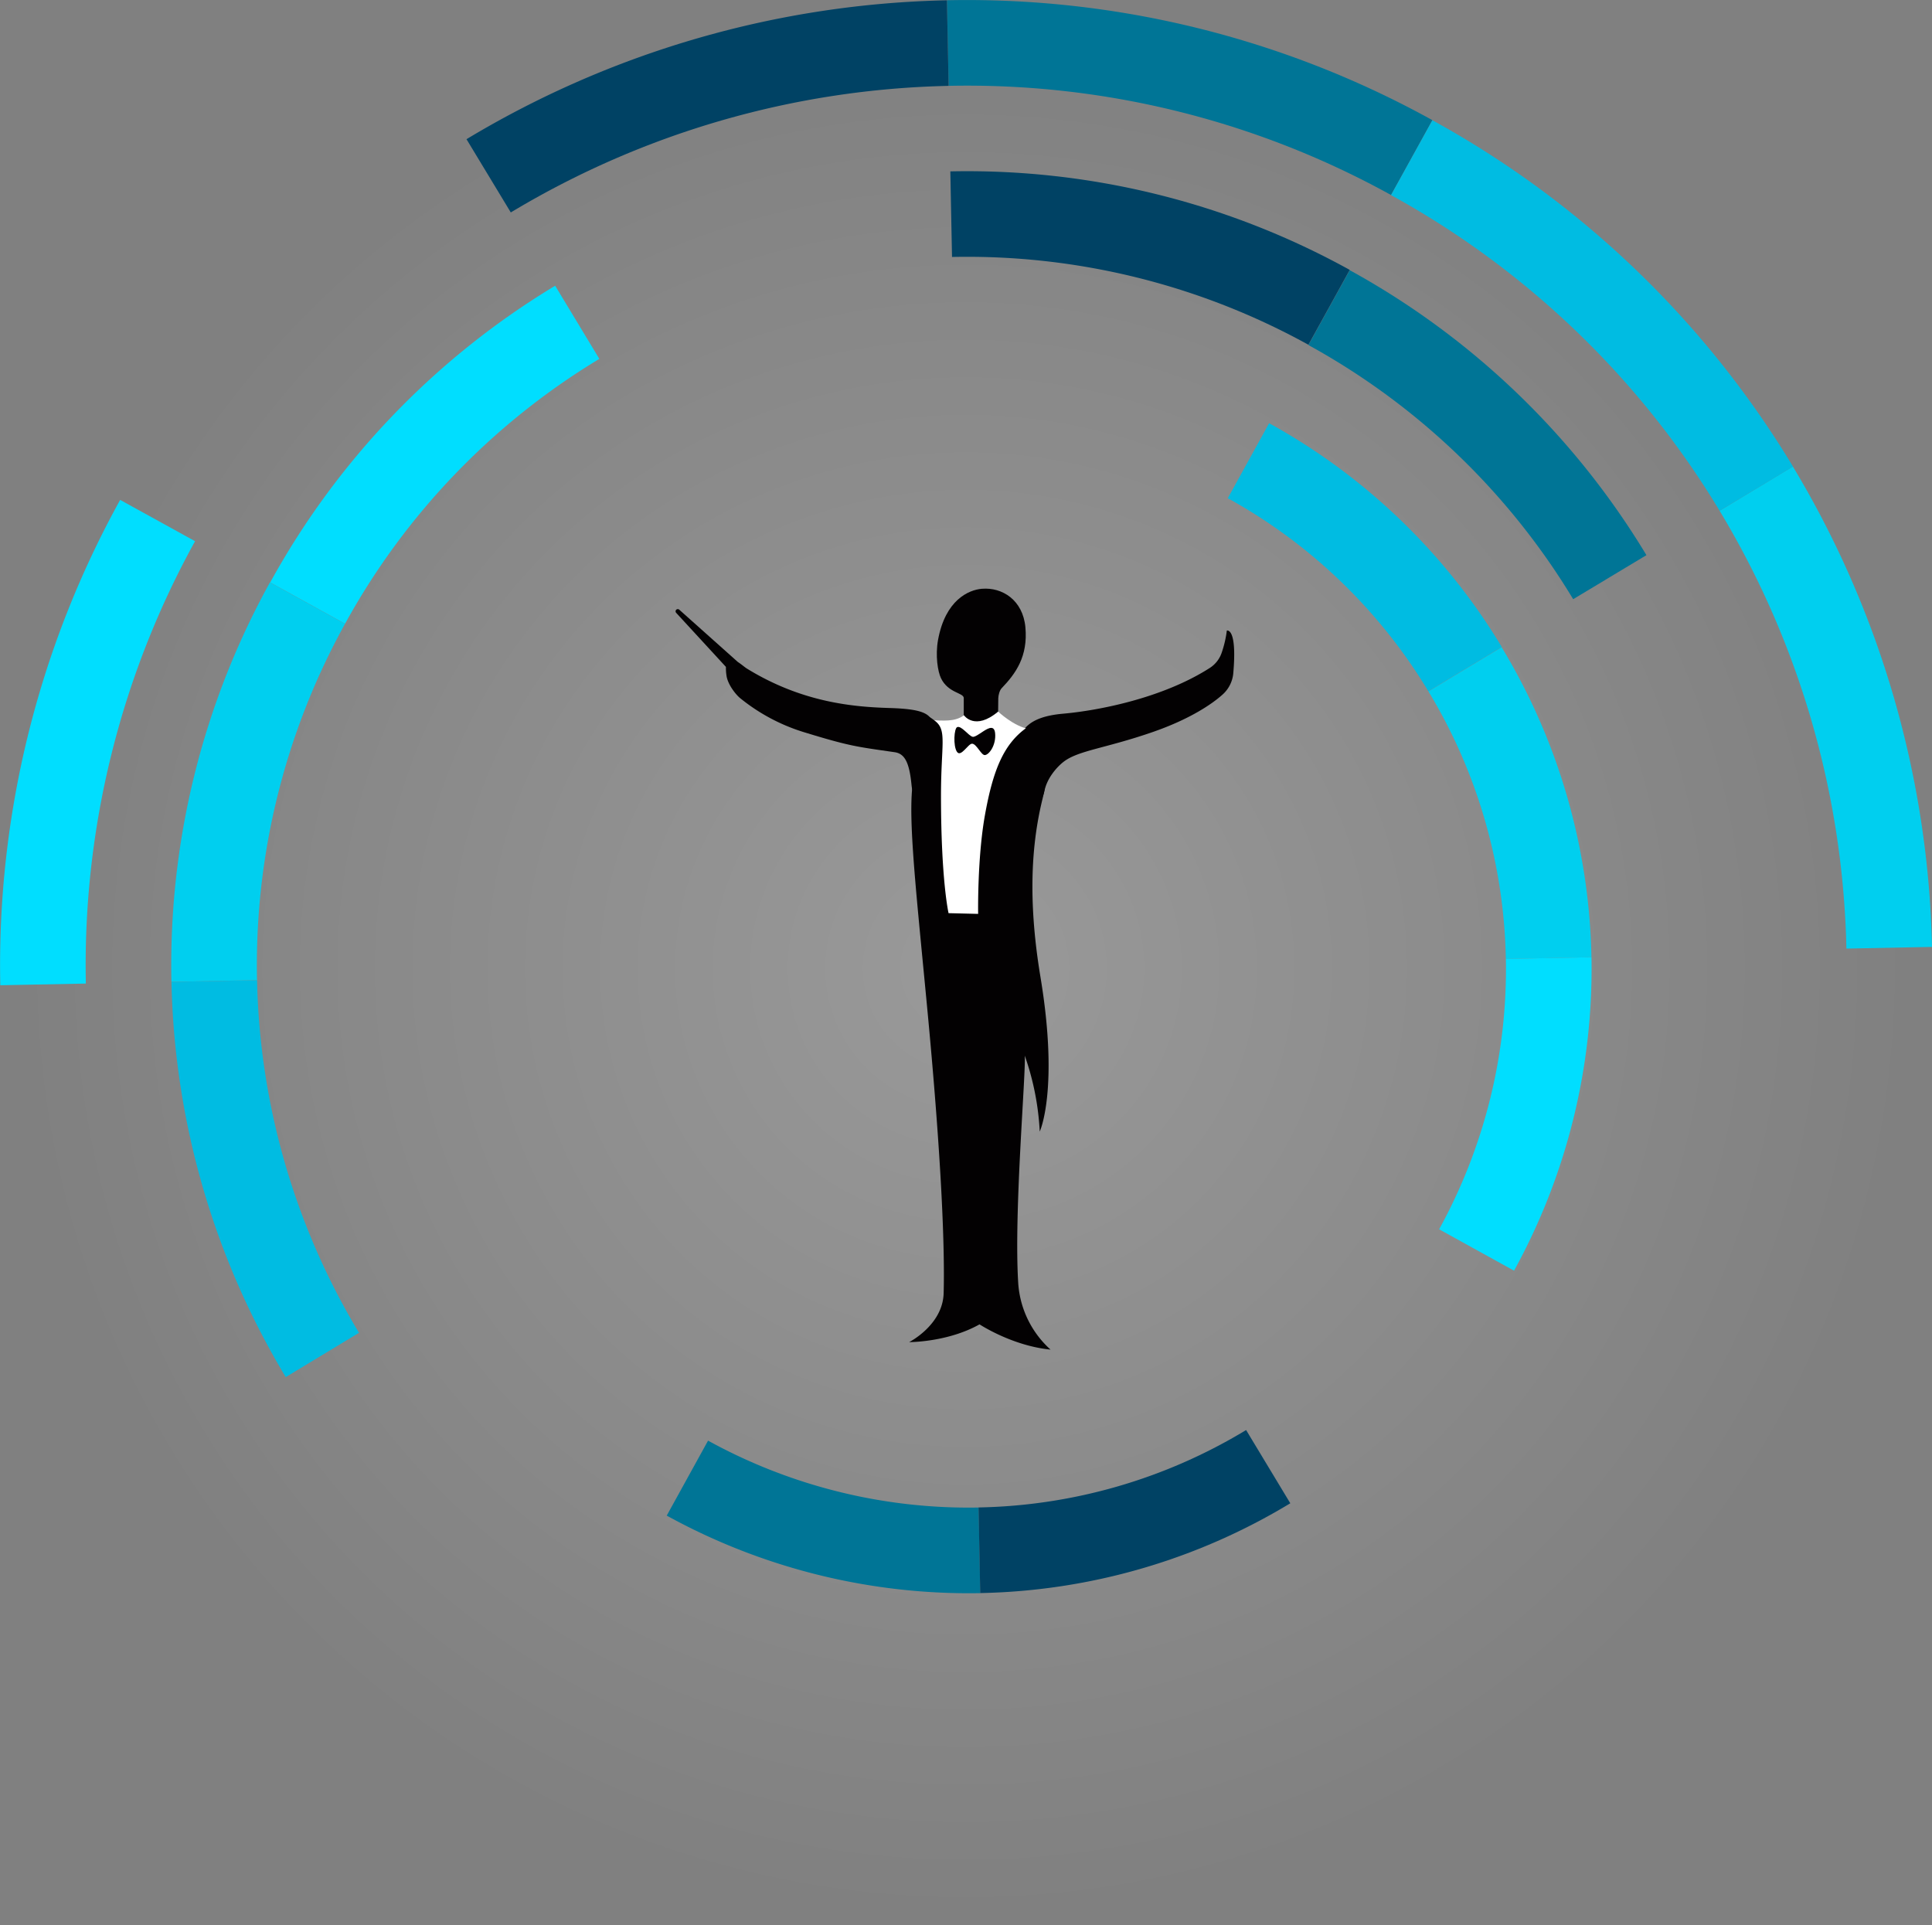 <svg xmlns="http://www.w3.org/2000/svg" xmlns:xlink="http://www.w3.org/1999/xlink" viewBox="0 0 1147.82 1143.89"><rect x="0" y="0" width="1147.82" height="1143.89" fill="#808080" stroke="none"/><defs><radialGradient id="radial-gradient" cx="573.91" cy="575.33" r="568.56" gradientUnits="userSpaceOnUse"><stop offset="0" stop-color="#fff" stop-opacity="0.2"/><stop offset="1" stop-color="#fff" stop-opacity="0"/></radialGradient></defs><g id="Layer_2" data-name="Layer 2"><g id="Layer_1-2" data-name="Layer 1"><circle cx="573.91" cy="575.33" r="568.56" style="fill:url(#radial-gradient)"/><path d="M1147.82,562.58l-50.85,1a525.73,525.73,0,0,0-75.34-260.12l43.53-26.29A576.76,576.76,0,0,1,1147.82,562.58Z" style="fill:#00cfef"/><path d="M563.59,51l-1-50.85A571.17,571.17,0,0,1,851,71.39l-24.56,44.48A520.49,520.49,0,0,0,563.59,51Z" style="fill:#007596"/><path d="M115.92,321.49A520.84,520.84,0,0,0,51,584.36l-50.83,1A571.11,571.11,0,0,1,71.39,297h0l44.48,24.53Z" style="fill:#00deff"/><path d="M826.43,115.92,851,71.44a570.8,570.8,0,0,1,214.24,205.78l-43.6,26.25A520.38,520.38,0,0,0,826.43,115.92Z" style="fill:#00bce2"/><path d="M303.47,126.22,277.15,82.7A576.49,576.49,0,0,1,562.58.17l1,50.85A525.64,525.64,0,0,0,303.47,126.22Z" style="fill:#004264"/><path d="M777.34,205l24.55-44.48A469.87,469.87,0,0,1,978.16,329.83L934.64,356A419.48,419.48,0,0,0,777.34,205Z" style="fill:#007596"/><path d="M565.6,152.67l-1-50.85a470,470,0,0,1,237.29,58.53l-24.55,44.48A419.4,419.4,0,0,0,565.6,152.67Z" style="fill:#004264"/><path d="M205,370.59l-44.48-24.54A470,470,0,0,1,329.83,169.76l26.24,43.46A419.51,419.51,0,0,0,205,370.59Z" style="fill:#00deff"/><path d="M213.29,791.85l-43.53,26.32a474.43,474.43,0,0,1-67.89-234.82l50.85-1A423.12,423.12,0,0,0,213.29,791.85Z" style="fill:#00bce2"/><path d="M205,370.59a419.08,419.08,0,0,0-52.3,211.73l-50.85,1a469.71,469.71,0,0,1,58.53-237.3h0l44.48,24.54Z" style="fill:#00cfef"/><path d="M581.4,895.65l1,50.87a372.45,372.45,0,0,1-186.29-46.06l24.55-44.54A321.19,321.19,0,0,0,581.4,895.65Z" style="fill:#007596"/><path d="M848.64,410.77l43.49-26.26a368.84,368.84,0,0,1,53.36,184.22l-50.85,1A318.17,318.17,0,0,0,848.64,410.77Z" style="fill:#00cfef"/><path d="M894.66,569.72l50.85-1a372,372,0,0,1-46,186.22L855,730.36A321,321,0,0,0,894.66,569.72Z" style="fill:#00deff"/><path d="M848.64,410.77A318.27,318.27,0,0,0,729.44,296L754,251.45A369,369,0,0,1,892.21,384.37h0l-43.48,26.26Z" style="fill:#00bce2"/><path d="M740.33,849.62l26.25,43.51a369,369,0,0,1-184.22,53.35l-1-50.87A317.83,317.83,0,0,0,740.33,849.62Z" style="fill:#004264"/><path d="M603.29,441.68c4.17-7.19,6.23-15.7,28.34-17.66,20.83-1.85,59-9.16,87.14-27.19a17.43,17.43,0,0,0,7.1-9.2,64.73,64.73,0,0,0,3-13s6.28-2.1,3.81,25.66a19.31,19.31,0,0,1-6.58,12.58c-5.62,5-18.63,14.31-42.07,22.33-28.43,9.75-43.94,10.7-52.59,17.75-3.49,2.83-9.24,9.08-10.9,16.85C616.1,490.48,603.29,441.68,603.29,441.68Z" style="fill:#030102"/><path d="M528.62,420.65c-20.9-.64-51.73-3-84.92-23.46-1.16-.71-3.25-2.55-5.39-3.93l-34.72-31a1.34,1.34,0,0,0-1.83,0,1.33,1.33,0,0,0,0,1.88l29.52,32.08a29.94,29.94,0,0,0,.34,5.2c.68,4.87,4.92,10.61,7.93,13.22A112.6,112.6,0,0,0,477,434.81c28.15,8.65,31.83,8.81,54.46,12.08,5.84.81,8.74,5.69,10.07,19.28,2,21.1,13.55-32.79,13.55-32.79C554,424.73,550.8,421.33,528.62,420.65Z" style="fill:#030102"/><path d="M593,422.77l.09-8c.1-1.88.73-4.53,2-5.88,8.35-8.69,15.71-18.88,14.11-36.23-1.49-16.11-13.71-23.88-25.89-22.85-7.88.66-21.67,6.69-26,30.32-1.7,9.41-.17,18.87,1.76,22.86,4.29,8.85,13.47,8.54,13.51,11.73s0,10.21,0,10.21l.87,6.24,17.12-2.65Z" style="fill:#030102"/><path d="M552.69,427.86c7.45.24,14.52,1.18,20-2.9,0,0,6.44,9.44,20.31-2.19,0,0,9.3,8.82,18.3,10.36,0,0-15.06,120.39-16.48,120.35S554,554.64,554,554.64Z" style="fill:#fff"/><path d="M563.55,542.53s-4.47-19.24-4.5-69.73c0-30.53,3.74-38.93-3.54-44.49s-3.53-3.37-12.21,31.61c-4.65,18.73,0,59.67,7.13,134.45,9.32,97.13,10.89,148.93,10.2,173.94-.52,19-20.5,29.08-20.5,29.08s22.89.1,41.82-10.56c0,0,19.35,12.77,42.18,15a58.26,58.26,0,0,1-19.16-39c-2.74-42,4.54-123.89,3.86-135.63a160.38,160.38,0,0,1,8.89,45.09s11.54-24.84.44-91.77c-6.91-41.59-6.18-75.8,1.18-105.74,5.51-22.44,4.35-52.22-9.28-42.54S590,457.13,585.12,484.51c-4.55,25.59-4,58.45-4,58.45Z" style="fill:#030102"/><path d="M577.83,437.74c-2.49-.65-6.64-6.73-9.15-5.75-1.85.73-2.49,11.06-.17,14.64s6.67-4.82,9-4.78c2.63,0,5.42,6.84,7.56,6.76,2.59-.1,6.83-6,6.14-13-.47-4.72-3.67-3.28-6.82-1.25C581.9,436,579,438.08,577.83,437.74Z" style="fill:#030102"/></g></g></svg>